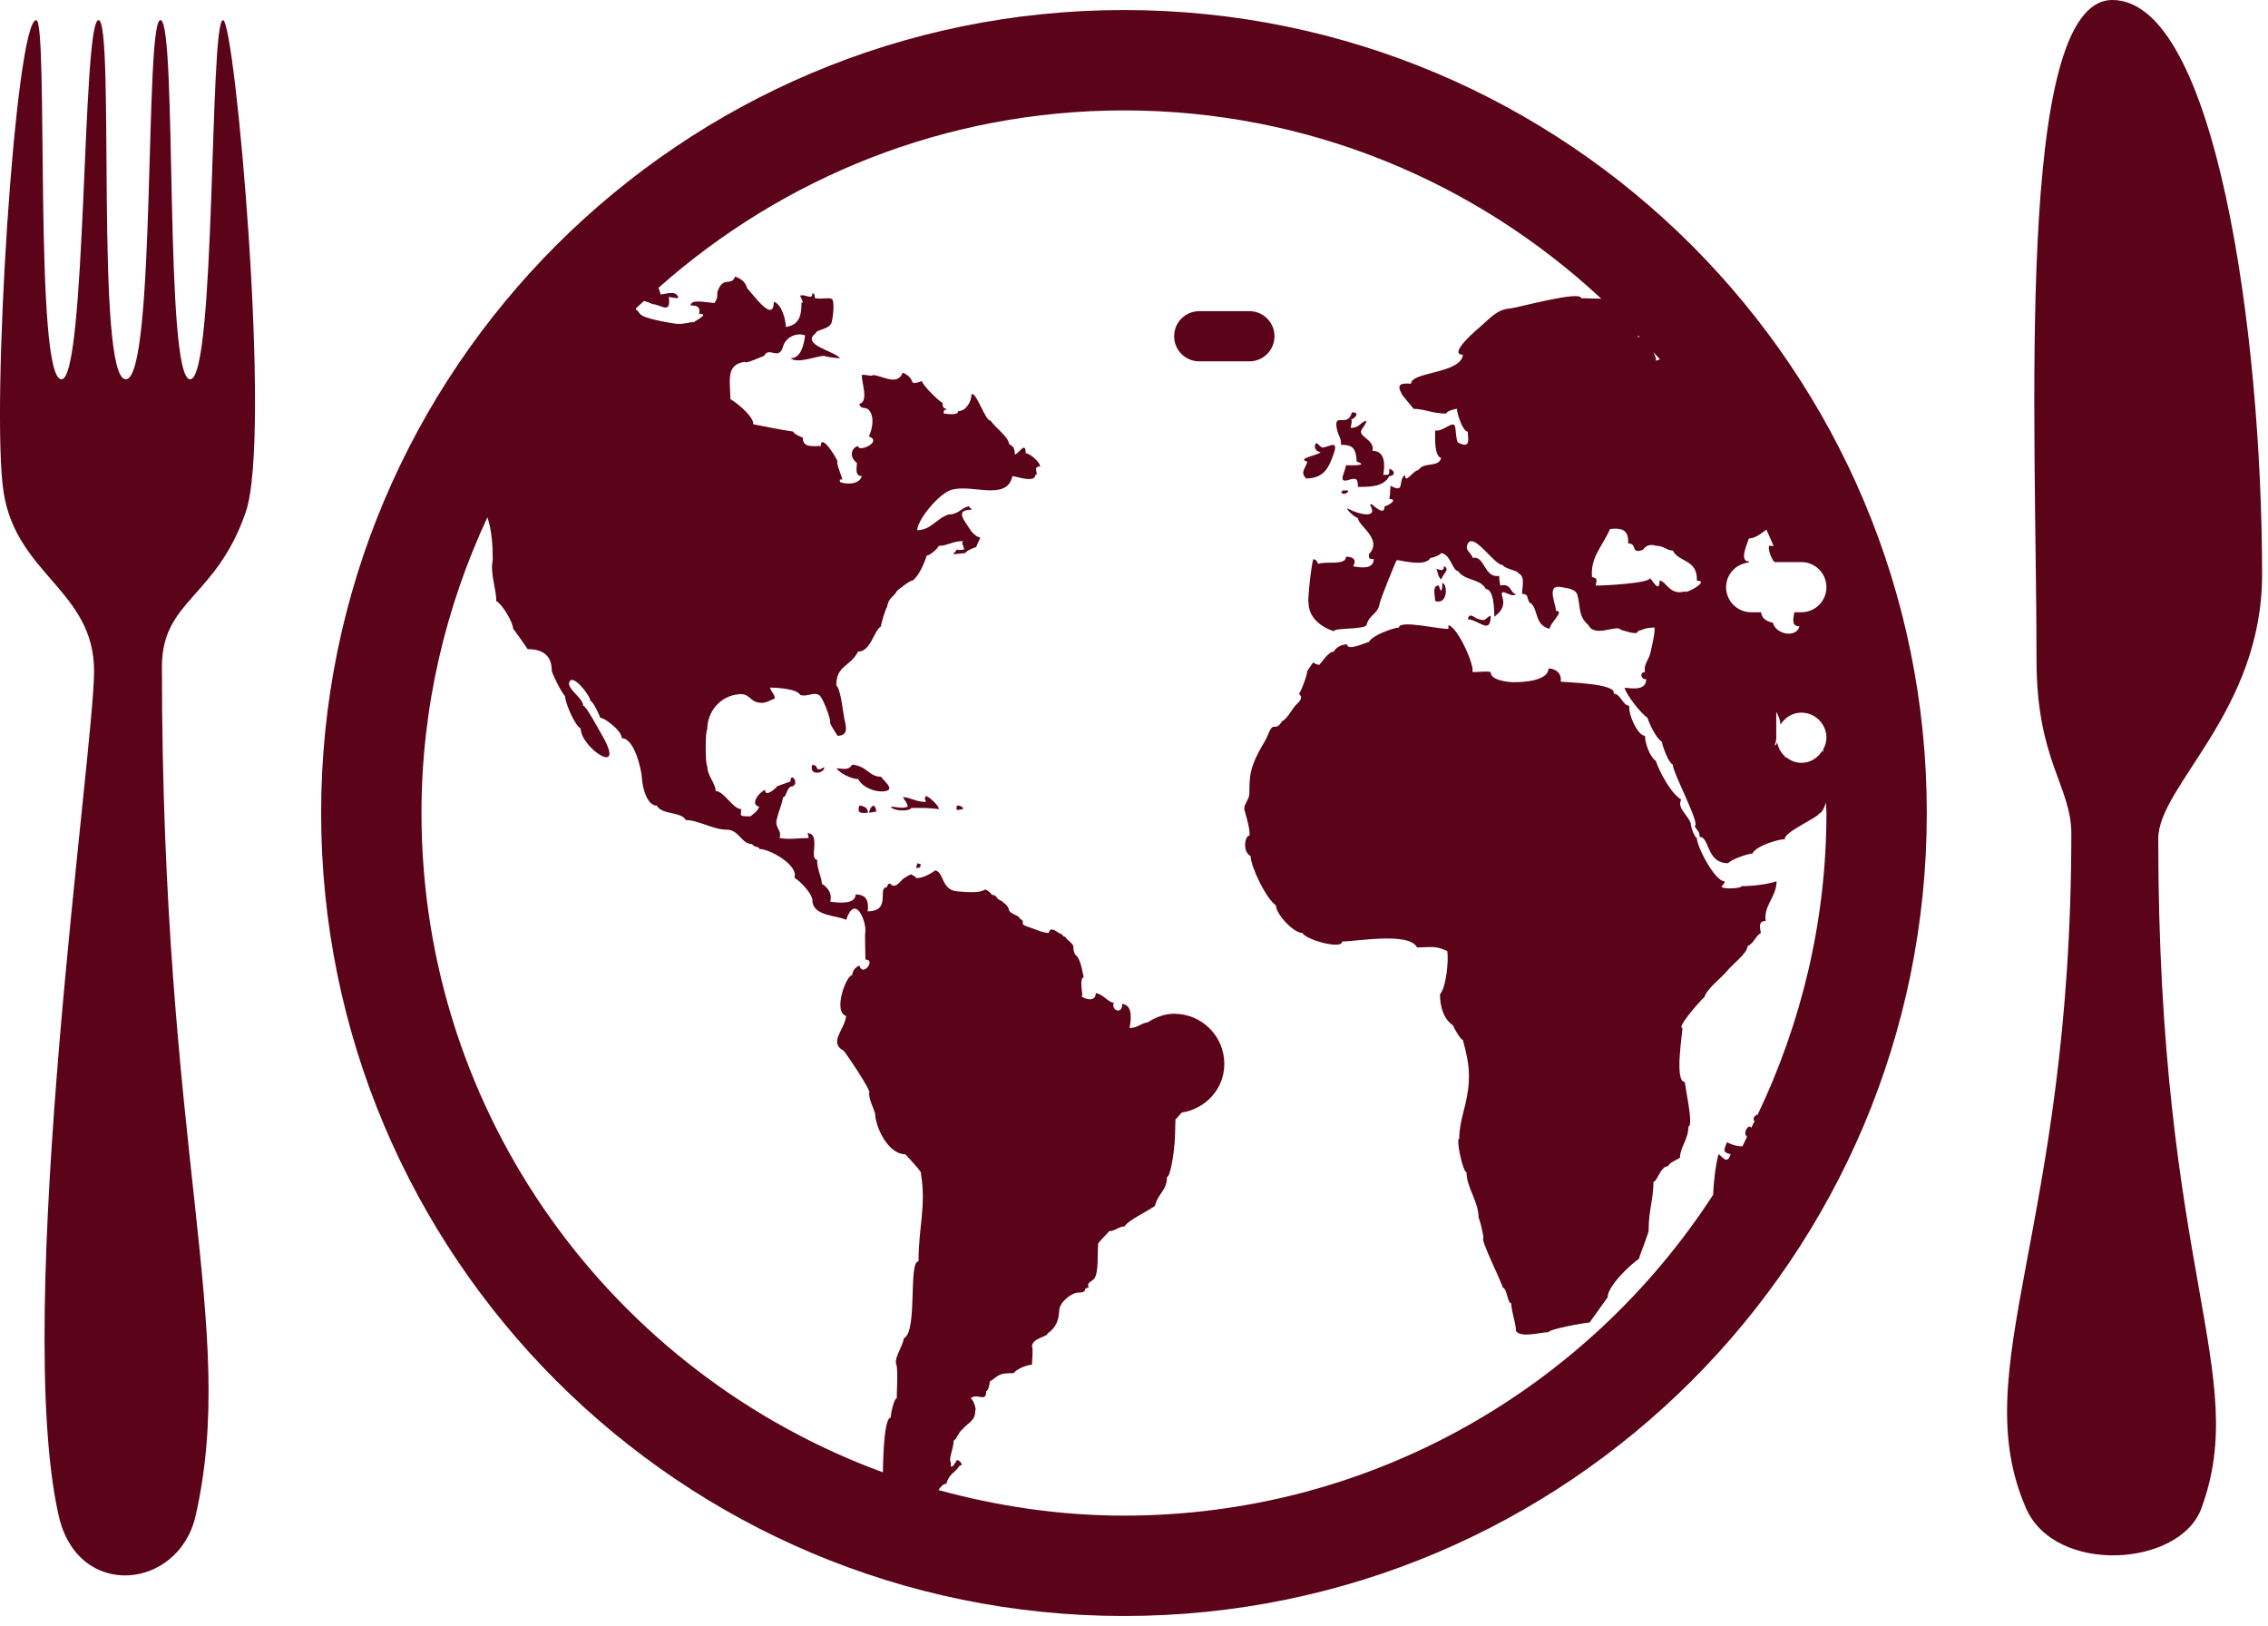 <svg width="113" height="81" viewBox="0 0 113 81" fill="none" xmlns="http://www.w3.org/2000/svg">
<path fill-rule="evenodd" clip-rule="evenodd" d="M4.687 33.433C4.687 37.447 0.623 65.366 2.925 75.506C3.887 79.742 8.91 79.19 9.747 75.506C11.871 66.15 8.068 57.538 8.068 33.213C8.068 29.883 10.779 29.797 12.247 25.5C13.557 21.664 11.707 1.002 11.111 1.002C10.431 1.002 10.764 18.895 9.475 18.895C8.175 18.895 8.832 1.245 8.01 1.002C7.187 0.76 7.791 18.895 6.269 18.895C4.732 18.895 5.731 1.002 4.908 1.002C4.086 1.002 4.317 18.895 3.063 18.895C1.681 18.895 2.424 1.002 1.807 1.002C0.758 1.002 -0.47 20.434 0.182 24.538C0.834 28.643 4.687 29.42 4.687 33.435V33.433Z" fill="#5A0319"/>
<path fill-rule="evenodd" clip-rule="evenodd" d="M103.201 41.516C103.201 61.254 97.896 68.164 100.945 75.133C102.397 78.454 108.611 78.063 109.683 75.133C112.152 68.383 107.532 63.427 107.532 41.783C107.532 39.136 112.706 35.444 112.706 28.621C112.706 16.491 110.359 0 105.246 0C100.345 0 101.467 21.258 101.467 32.884C101.467 37.878 103.201 39.178 103.201 41.517V41.516Z" fill="#5A0319"/>
<g clip-path="url(#clip0_872_12)">
<path d="M56 80.5C33.91 80.5 16 62.59 16 40.5C16 18.41 33.91 0.5 56 0.5C78.09 0.5 96 18.41 96 40.5C96 62.59 78.09 80.5 56 80.5ZM88.42 37.148C88.485 37.115 88.52 37.06 88.545 36.972C88.597 37.25 88.725 37.495 88.93 37.675C88.935 37.7 88.922 37.695 88.935 37.73C88.955 37.73 88.97 37.715 88.987 37.715C89.198 37.885 89.457 38 89.75 38C90.2 38 90.575 37.75 90.795 37.398C90.81 37.415 90.835 37.438 90.847 37.458C90.845 37.417 90.84 37.377 90.835 37.337C90.933 37.16 91 36.965 91 36.75C91 36.06 90.438 35.5 89.75 35.5C89.31 35.5 88.945 35.74 88.72 36.08C88.71 36.072 88.72 36.042 88.692 36.053C88.725 35.958 88.638 35.715 88.5 35.455V36.75C88.5 36.892 88.46 37.02 88.42 37.148ZM30.98 36.773C30.98 36.395 30.12 35.752 29.898 35.752C29.898 35.685 29.547 34.915 29.415 34.915C29.415 34.655 28.503 33.487 28.358 33.998C28.262 34.328 29.055 34.773 29.055 35.155C29.203 35.155 29.823 36.33 29.945 36.535C31.3 38.825 28.933 37.26 28.933 36.29C28.63 36.14 28.152 34.987 28.152 34.672C27.975 34.53 27.45 33.417 27.492 33.417C27.492 32.688 27.09 32.337 26.29 32.337C26.253 32.265 25.58 31.32 25.567 31.32C25.567 31.02 25.027 30.09 24.727 29.942C24.727 29.32 24.407 28.552 24.55 27.907C24.55 27.23 24.515 26.462 24.285 25.767C22.198 30.25 21 35.23 21 40.5C21 55.602 30.585 68.435 43.99 73.343C44.005 72.103 44.097 70.618 44.38 70.618C44.38 70.433 44.538 69.657 44.68 69.657C44.68 69.183 44.737 68.61 44.68 68.04C44.502 67.683 44.915 67.225 45.04 66.662C45.733 66.315 45.242 62.83 45.765 62.83C45.765 61.087 46.155 60.072 45.883 58.458C46.015 58.458 45.095 57.48 45.102 57.498C44.22 57.498 43.602 56.083 43.602 55.462C43.517 55.19 43.3 54.782 43.3 54.445C43.502 54.445 42.038 52.305 42.038 52.347C41.263 51.917 42.08 51.318 42.157 50.612C41.485 50.39 42.165 48.575 42.458 48.575C42.487 48.345 42.608 48.188 42.82 48.097C42.97 48.695 43.667 47.8 43.12 47.8C43.12 47.405 43.075 46.56 43.12 46.362C43.12 45.752 42.58 44.557 42.16 45.822C41.71 45.6 40.575 45.64 40.477 44.925C40.547 44.572 39.83 43.852 39.578 43.727C39.812 43.112 38.36 42.29 37.835 42.29C37.835 42.157 37.557 42.218 37.475 42.05C36.94 42.05 36.818 41.33 36.212 41.33C35.515 41.33 34.812 40.852 34.17 40.852C33.955 40.425 32.958 40.593 32.727 40.133C32.205 40.133 32 39.142 31.985 38.778C31.962 38.328 31.605 36.773 30.98 36.773ZM81.62 16.71C81.615 16.725 81.625 16.715 81.6 16.765C81.638 16.765 81.683 16.808 81.725 16.825C81.688 16.788 81.655 16.75 81.62 16.71ZM82.373 17.538C82.46 17.707 82.525 17.865 82.505 17.962C82.593 17.965 82.635 17.918 82.705 17.9C82.597 17.777 82.48 17.663 82.373 17.538ZM84.545 28.927C84.585 27.848 83.645 28.027 83.347 27.427C83.037 27.427 82.925 27.188 82.505 27.188C82.233 27.095 82.017 27.16 81.86 27.383C81.218 27.628 81.605 27.07 81.123 27.07C81.145 26.453 80.9 26.282 80.22 26.35C79.83 27.23 79.23 27.758 79.32 28.747C79.608 28.812 79.558 28.878 79.5 29.165C79.882 29.185 82.203 29.045 82.203 28.805C82.282 28.805 82.685 29.633 82.685 28.925C83.007 28.925 83.177 29.683 83.948 29.462C83.948 29.617 85.233 28.927 84.545 28.927ZM84.668 41.685C84.713 41.465 84.558 41.367 84.427 41.145C84.77 41.145 83.345 38.502 83.345 38.09C83.127 37.983 82.85 37.227 82.8 36.953C82.507 36.758 82.205 36.117 82.08 35.755C81.782 35.557 81.058 34.672 80.94 34.258C81.37 34.305 82.02 34.392 82.02 33.837C81.73 33.837 81.688 33.48 81.963 33.48C81.873 33.112 82.157 32.847 82.22 32.56C82.295 32.212 82.442 31.677 82.442 31.262C82.03 31.262 81.93 31.332 81.603 31.442C81.603 31.685 80.87 31.383 80.763 31.383C80.605 31.067 79.463 31.793 79.142 31.142C78.625 30.675 78.765 30.315 78.597 29.655C78.513 29.32 78.055 29.3 77.778 29.245C76.995 29.093 77.56 30.177 77.517 30.425C77.998 30.425 77.215 31.02 77.215 31.323C76.405 31.148 76.675 30.245 76.198 30.005C76.055 29.765 76.168 29.585 75.835 29.585C75.835 29.265 76.005 28.685 75.655 28.567C75.655 28.413 74.975 28.35 74.875 28.148C74.445 28.148 73.445 26.523 73.138 27.07C72.945 27.42 73.3 27.505 73.373 27.79C73.995 27.668 73.935 28.815 74.695 28.688C74.695 28.848 74.715 29.01 74.752 29.168C75.315 29.035 75.25 29.585 75.532 29.585C75.328 29.858 74.677 29.15 74.855 29.745C74.957 30.09 74.9 30.385 74.453 30.723C74.453 30.35 74.422 29.345 74.032 29.345C73.767 28.815 72.98 28.942 72.647 28.448C72.377 28.448 72.272 27.608 71.808 27.55C71.72 27.672 71.392 27.79 71.265 27.79C71.013 28.297 69.585 27.843 69.585 27.91C69.562 27.915 68.785 29.815 68.74 30.065C68.653 30.602 68.22 30.613 68.09 31.122C68.025 31.378 66.457 31.258 66.457 31.445C65.78 31.22 65.195 30.745 65.195 30.008C65.14 30.008 65.323 28.125 65.438 27.85C65.575 27.887 65.603 27.935 65.68 28.09C66.095 27.935 67.062 28.192 67.062 27.73C67.465 27.74 67.585 27.9 67.422 28.21C67.797 28.28 68.445 28.375 68.445 27.85C68.225 27.85 68.203 27.83 68.203 27.61C68.922 26.863 67.662 26.188 67.662 25.815C67.407 25.73 66.888 25.177 67.257 25.385C67.57 25.558 68.713 25.915 68.263 25.155C68.293 25.145 68.312 25.125 68.32 25.098C68.448 25.188 68.985 25.74 68.985 25.218C69.132 25.218 69.703 24.858 69.225 24.858C69.27 24.587 69.26 24.363 69.282 24.198C70.045 24.608 69.62 23.918 70.005 23.66C70.005 24.157 70.415 23.42 70.665 23.42C70.963 22.977 71.642 23.32 71.808 22.82C71.44 22.7 71.507 21.78 71.507 21.445C71.95 21.517 72.442 20.848 72.51 21.308C72.535 21.485 72.558 21.975 72.647 22.043C73.305 22.387 73.13 21.845 73.13 21.505C72.91 21.505 72.618 20.735 72.588 20.365C72.407 20.39 72.118 20.465 72.045 20.602C71.39 20.602 70.945 20.365 70.425 20.365C70.385 20.285 69.76 19.585 69.825 19.585C69.46 18.957 70.19 19.14 70.305 19.11C70.305 18.515 72.782 18.62 72.89 17.67C72.075 17.67 73.73 16.29 73.73 16.295C74.282 15.822 74.575 15.415 75.263 15.363C75.552 15.342 78.778 14.453 78.778 14.855C78.907 14.86 79.338 14.865 79.782 14.88C73.54 9.075 65.198 5.5 56 5.5C47.093 5.5 38.985 8.855 32.807 14.338C32.862 14.463 32.905 14.582 32.903 14.668C33.23 14.645 33.7 14.435 33.805 14.85C33.642 14.848 33.48 14.828 33.325 14.787C33.44 15.715 32.92 15.148 32.485 15.148C32.485 15.125 32.292 15.047 32.087 14.992C31.955 15.117 31.815 15.235 31.683 15.36C31.698 15.4 31.675 15.402 31.7 15.447C31.84 15.447 31.767 15.665 32.167 15.797C32.63 15.955 33.138 16.043 33.625 16.12C34.02 16.183 34.248 16.047 34.585 16.047C34.585 15.998 35.41 15.63 34.828 15.63C34.907 15.3 34.76 15.217 34.405 15.213C34.435 14.863 35.267 15.092 35.608 15.092C35.867 14.655 35.615 14.707 35.845 14.31C36.12 13.822 36.447 14.245 36.627 13.777C36.9 13.877 37.142 14.025 37.23 14.37C37.447 14.55 38.553 16.18 38.553 15.027C38.947 15.16 39.145 15.9 39.153 16.288C39.87 16.183 39.932 15.645 39.932 15.088C40.097 15.088 39.873 14.82 39.873 14.727C40.14 14.63 40.475 14.982 40.475 14.61C40.59 14.61 40.595 14.725 40.595 14.85C40.968 14.922 41.208 14.807 41.435 14.887C41.593 14.943 41.513 15.76 41.44 16.047C41.35 16.413 40.653 16.418 40.653 16.587C39.862 17.177 41.585 17.485 41.855 17.845C41.693 17.845 41.075 17.765 41.075 17.727C40.685 17.727 39.74 18.14 39.392 17.845C39.877 17.845 40.04 17.262 40.115 16.707C39.667 16.54 39.14 16.815 39.015 17.26C38.805 17.995 38.318 17.23 38.072 17.725C37.977 17.755 37.11 18.157 37.11 18.023C36.135 18.16 36.39 18.988 36.39 19.88C36.778 20.113 37.565 20.775 37.53 21.137C38.405 21.293 38.725 21.385 39.513 21.497C39.578 21.625 39.837 21.745 39.995 21.795C39.995 22.31 40.462 22.218 40.895 22.218C40.895 21.56 41.66 22.765 41.735 22.995C41.63 22.995 41.915 23.668 41.975 23.895C41.855 23.852 41.818 23.895 41.855 24.015C42.235 24.155 42.837 24.115 42.938 23.715C42.572 23.715 42.695 23.297 42.695 23.055C42.32 22.805 42.377 22.323 42.755 22.218C42.755 22.558 43.992 22.005 43.295 21.74C43.465 21.358 43.58 20.77 43.303 20.438C43.125 20.227 42.903 20.438 42.815 20.122C43.288 20.005 42.94 19.105 42.935 18.685C43.085 18.628 43.475 18.78 43.475 18.685C43.938 18.685 44.708 19.27 44.977 18.562C45.75 18.915 45.135 19.25 45.94 18.983C45.94 19.172 46.847 20.06 46.962 20.06C46.962 20.102 46.94 20.36 47.14 20.36C47.14 20.552 47.02 20.25 47.02 20.598C47.133 20.61 47.742 20.72 47.742 20.48C48.13 20.48 48.403 20.005 48.403 19.642C48.645 19.485 49.07 20.96 49.362 20.96C49.578 21.295 50.265 21.782 50.265 22.098C50.41 22.245 50.562 22.205 50.562 22.637C50.745 22.637 51.105 21.92 51.105 22.578C51.275 22.578 51.77 22.942 51.828 23.235C51.395 23.235 51.805 23.655 51.583 23.655C51.583 24.07 50.655 23.74 50.445 23.715C50.157 25.003 48.422 24.078 47.373 24.41C46.82 24.585 45.752 25.802 45.695 26.41C46.365 26.418 46.66 25.83 47.258 25.63C47.745 25.63 47.84 25.335 48.28 25.212C48.28 25.335 48.4 25.27 48.4 25.392C47.545 25.392 48.065 25.945 48.315 26.348C48.47 26.598 48.648 26.718 48.845 26.795C48.763 26.94 48.695 27.085 48.642 27.247C48.642 27.25 48.64 27.247 48.64 27.25C48.477 27.305 48.16 27.422 48.097 27.55C47.13 27.657 47.608 27.593 47.672 27.36C47.708 27.442 48.055 27.367 48.04 27.37C47.983 27.08 47.895 27.12 47.98 26.953C47.455 26.953 47.2 27.192 46.778 27.192C46.708 27.335 46.34 27.672 46.178 27.672C46.055 28.043 45.778 28.715 45.455 28.93C45.455 28.832 44.6 29.468 44.675 29.468C44.485 29.775 44.278 29.765 44.193 30.245C44.135 30.275 43.892 31.078 43.892 31.203C43.52 31.45 43.383 32.46 42.75 32.46C42.362 33.23 41.667 33.127 41.667 34.138C41.903 34.377 41.992 35.44 42.065 35.78C42.155 36.203 42.295 36.642 41.73 36.653C41.69 36.59 41.295 35.992 41.367 35.992C41.367 35.745 41.065 34.953 40.888 34.705C40.65 34.373 40.21 34.758 39.865 34.612C39.718 34.318 38.72 34.252 38.365 34.252C38.422 34.475 38.585 34.545 38.605 34.792C38.31 34.913 38.14 35.047 37.835 35.005C37.312 34.932 37.375 34.525 36.8 34.583C35.88 34.675 35.237 35.438 35.237 36.35C35.135 36.35 35.135 38.148 35.237 38.148C35.237 38.655 35.657 39.023 35.657 39.405C36.065 39.405 36.523 40.303 36.92 40.303C36.965 40.62 36.72 40.67 37.4 40.665C37.4 40.63 37.77 40.432 37.82 40.185C37.35 40.07 37.818 39.465 38.12 39.347C38.12 39.775 38.72 39.205 38.72 39.167C38.788 39.14 39.383 38.928 39.383 38.928C39.383 38.443 39.835 38.975 39.502 39.167C39.178 39.167 39.203 39.708 39.023 39.708C38.945 40.093 38.792 40.428 38.703 40.803C38.587 41.265 38.962 41.312 38.843 41.745C39.32 41.835 39.803 41.748 40.285 41.745C40.288 41.66 40.27 41.578 40.225 41.505C40.922 41.505 40.285 42.822 40.708 42.822C40.708 43.32 40.947 43.708 40.947 44.02C41.273 44.235 41.468 44.523 41.367 44.917C41.767 44.97 42.627 45.072 42.627 44.557C43.235 44.557 43.278 44.97 43.233 45.395C44.443 45.395 43.685 44.197 44.19 44.197C44.237 44 44.32 43.965 44.438 44.095C44.685 44.227 44.873 43.847 45.07 43.727C45.133 43.685 45.352 43.557 45.392 43.557C45.562 43.66 45.578 43.63 45.653 43.745C45.983 43.742 46.315 43.557 46.597 43.362C47.03 43.415 46.89 44.345 47.7 44.403C48.025 44.425 48.778 44.515 49.057 44.322C49.127 44.275 49.385 44.485 49.413 44.575C49.682 44.575 49.663 44.81 49.778 44.805C49.805 44.858 49.845 44.877 49.9 44.862C49.935 44.965 50.15 44.995 50.263 45.28C50.263 45.54 50.803 45.585 50.803 45.758C51.19 45.953 50.67 46.005 51.265 46.185C51.593 46.288 51.895 46.453 52.248 46.477C52.36 46.05 52.725 46.535 52.91 46.535C53.005 46.73 53.055 46.583 53.148 46.775C53.705 47.24 53.337 47.06 53.568 47.555C53.835 47.73 53.92 48.34 53.992 48.693C53.778 48.693 53.93 49.515 53.93 49.593C53.67 49.593 54.595 50.085 54.595 49.47C54.975 49.532 55.225 49.947 55.495 49.947C55.337 50.31 55.915 50.583 55.915 50.01C56.485 50.068 56.333 50.917 56.278 51.208C56.7 51.208 56.822 50.972 57.182 50.928C57.572 50.68 58.008 50.5 58.5 50.5C59.883 50.5 61 51.617 61 53C61 54.245 60.072 55.233 58.88 55.422C58.72 55.605 58.575 55.763 58.565 55.763C58.565 55.883 58.538 57.078 58.502 57.078C58.502 57.318 58.32 58.635 58.142 58.635C58.142 59.312 57.7 59.435 57.542 60.072C57.178 60.343 56.19 60.792 56.038 61.09C55.755 61.09 55.545 61.33 55.258 61.33C55.218 61.413 54.605 61.99 54.715 61.99C54.67 62.415 54.748 63.415 54.517 63.695C54.362 63.88 54.14 63.86 54.237 64.15C53.9 64.15 54.258 64.39 53.725 64.39C53.39 64.39 52.792 64.868 52.775 65.272C52.752 65.767 52.62 66.125 52.195 66.427C52.195 66.597 51.415 66.647 51.415 67.088C51.487 67.088 51.415 67.903 51.415 67.985C51.182 67.978 50.612 68.21 50.515 68.403C49.73 68.403 49.825 68.483 49.315 68.823C49.315 68.927 49.242 69.3 49.135 69.3C49.135 69.907 48.703 69.355 48.352 69.662C48.49 69.662 48.665 70.26 48.593 70.26C48.593 70.787 48.265 70.832 47.932 71.22C47.775 71.325 47.625 71.76 47.513 71.76C47.513 72.115 47.335 72.438 47.335 72.778C47.41 72.778 47.34 72.93 47.392 73.073C47.56 73.025 47.565 72.835 47.633 72.835C47.633 72.535 48.11 73.013 47.812 73.013C47.565 73.388 47.297 73.395 47.15 73.912C47 73.912 46.87 74.058 46.76 74.228C49.705 75.03 52.795 75.5 56 75.5C68.31 75.5 79.115 69.13 85.355 59.517C85.392 58.633 85.53 57.788 85.627 57.495C85.873 57.675 86.055 58.013 86.228 57.495C85.795 57.41 85.9 57.26 86.047 56.898C86.213 56.998 86.545 57.12 86.815 57.102C86.897 56.947 86.963 56.782 87.045 56.627C86.8 56.438 87.138 55.945 87.255 56.185C87.317 56.065 87.373 55.94 87.43 55.82C87.403 55.812 87.41 55.83 87.37 55.818C87.37 55.6 87.41 55.627 87.552 55.517C87.555 55.54 87.552 55.54 87.558 55.56C89.74 50.992 91 45.9 91 40.5C91 40.322 90.975 40.153 90.972 39.975C90.907 40.22 90.785 40.485 90.612 40.545C90.612 40.703 88.825 41.48 88.933 41.803C88.618 41.803 87.513 42.117 87.31 42.52C87.088 42.52 86.19 42.837 86.108 43C84.993 43.002 85.205 41.685 84.668 41.685ZM89.75 28H88.422C88.412 27.988 88.403 27.985 88.392 27.968C88.325 27.968 88.043 27.332 88.153 27.188C88.26 27.188 88.31 27.198 88.368 27.203C88.255 26.927 88.132 26.657 88.01 26.385C87.74 26.57 87.502 26.805 87.13 26.828C87.13 26.93 86.597 27.965 87.13 27.965C87.13 27.985 87.14 28 87.145 28.017C86.507 28.078 86 28.598 86 29.25C86 29.94 86.56 30.5 87.25 30.5H87.743C87.772 30.727 87.895 30.925 88.332 31.023C88.47 31.6 89.5 31.805 89.655 31.2C89.22 31.2 89.362 30.782 89.4 30.5H89.75C90.438 30.5 91 29.94 91 29.25C91 28.56 90.438 28 89.75 28ZM86.108 44.255C86.195 44.26 86.772 44.245 86.772 44.142C87.295 44.142 88.002 44.07 88.515 43.9C88.515 44.675 87.862 45.108 87.972 45.877C87.54 45.877 87.73 46.322 87.73 46.475C87.45 46.648 87.407 46.962 87.07 47.135C87.07 47.483 86.29 48.057 86.06 48.355C85.8 48.688 85.017 49.265 84.915 49.688C84.942 49.587 83.485 51.205 83.825 51.205C83.825 51.508 83.415 53.9 83.945 53.9C83.945 54.11 84.397 56.117 84.123 56.117C84.123 56.763 83.703 57.157 83.703 57.672C83.498 57.812 83.205 57.89 83.103 58.095C82.735 58.095 82.558 58.875 82.382 58.875C82.382 59.708 82.14 60.325 82.14 61.27C82.207 61.27 81.66 62.617 81.66 62.705C81.218 63.002 80.097 64.07 80.097 64.625C80.097 64.625 79.317 65.72 79.198 65.882C78.963 65.882 77.153 66.222 77.153 66.362C76.767 66.362 75.772 66.665 75.532 66.302C75.532 65.922 75.325 65.44 75.293 64.922C75.108 64.922 75.078 64.145 74.873 64.145C74.873 63.98 73.725 61.688 73.91 61.688C73.91 61.45 73.705 60.67 73.67 60.67C73.67 59.845 73.067 59.157 73.067 58.395C72.89 58.395 72.522 56.72 72.707 56.72C72.707 55.84 73.015 55.265 73.142 54.288C73.285 53.215 73.075 52.562 72.888 51.805C72.785 51.805 72.44 51.233 72.405 51.087C71.922 50.767 71.745 50.133 71.745 49.532C72.06 49.172 72.185 47.82 72.108 47.375C71.5 47.087 71.257 47.195 70.603 47.195C70.215 46.417 67.612 46.898 66.875 46.898C66.875 47.322 65.062 46.815 64.892 46.477C64.45 46.477 63.572 45.538 63.572 45.1C63.087 44.778 62.312 43.172 62.312 42.645C61.892 42.435 62.02 41.625 62.25 41.625C62.307 41.4 62.102 40.69 62.005 40.352C61.932 40.1 62.25 39.828 62.25 39.528C62.25 38.693 62.27 38.307 62.737 37.415C62.885 37.135 63.072 36.873 63.21 36.523C63.46 35.895 63.535 36.492 63.873 35.932C64.195 35.773 64.382 35.237 64.715 34.975C64.86 34.782 64.865 34.703 64.715 34.555C64.78 34.555 65.135 33.633 65.135 33.42C65.605 32.767 65.272 33.065 65.735 33.12C65.905 32.935 66.188 32.46 66.455 32.46C66.573 32.227 66.868 32.1 67.118 32.1C67.118 32.46 68.097 31.983 68.2 31.983C68.368 31.645 69.448 31.262 69.703 31.262C69.703 30.852 71.832 31.378 72.168 31.323C72.168 31.262 72.168 31.203 72.168 31.142C72.623 31.25 73.453 33.075 73.368 33.48C73.718 33.48 74.043 33.422 74.27 33.48C74.27 33.867 75 33.962 75.332 33.98C75.795 34.002 77.153 33.932 77.153 33.3C77.51 33.3 77.828 33.55 77.757 33.958C78.162 34.002 80.57 34.05 80.4 34.555C80.752 34.555 80.843 35.157 81.18 35.157C81.112 35.572 81.6 36.655 81.96 36.655C81.96 37.015 82.185 37.678 82.502 37.91C82.672 38.425 83.235 39.51 83.763 39.828C83.537 40.252 84.105 40.602 84.245 41.025C84.213 41.025 84.368 41.653 84.543 41.745C84.543 42.17 85.438 43.903 85.927 43.903C85.96 44.112 85.468 44.208 86.108 44.255ZM73.13 30.843C73.222 30.485 73.433 30.762 73.627 30.828C74.09 30.977 73.93 30.82 74.272 30.665C74.272 31.64 73.713 30.9 73.13 30.843ZM71.865 29.045C72.11 29.045 72.177 30.145 71.505 29.942C71.505 29.67 71.332 29.165 71.688 29.165C71.79 29.59 71.865 29.418 71.865 29.045ZM71.567 28.328C71.845 28.448 71.968 28.407 71.927 28.207C72.293 28.328 71.88 28.587 71.808 28.867C71.62 28.683 71.677 28.617 71.567 28.328ZM65.135 22.995C64.545 22.843 65.743 22.668 65.795 22.517C65.595 22.517 65.457 22.31 65.535 22.135C65.625 21.927 65.772 22.383 65.978 22.28C66.22 22.255 66.698 21.892 66.453 22.593C66.203 23.302 65.975 23.823 65.075 23.835C64.752 23.51 65.062 23.34 65.135 22.995ZM67.36 20.54C67.845 20.54 67.42 20.9 67.312 20.9C67.395 20.933 67.297 21.223 67.297 21.317C67.748 21.312 67.755 21.038 68.078 20.957C68.01 21.36 67.56 21.438 68 21.782C68.233 21.965 68.47 22.18 68.377 22.457C68.95 22.457 69.035 23.008 68.918 23.655C69.235 23.655 69.22 23.67 69.22 23.352C69.528 23.438 69.505 23.715 69.22 23.715C68.935 24.277 68.188 24.253 67.657 24.253C67.653 23.817 67.57 23.79 67.168 23.913C66.618 24.08 67.047 23.475 67.058 23.175C67.118 23.175 68.305 23.23 67.597 22.995C67.56 22.35 67.415 22.157 66.817 22.157C66.817 21.718 66.662 21.75 66.59 21.267C66.487 20.555 67.147 21.317 67.36 20.54ZM67.177 24.433C67.177 24.58 66.877 24.698 66.817 24.49C66.875 24.51 66.897 24.49 66.875 24.433C66.978 24.433 67.08 24.433 67.177 24.433ZM62.25 18H59.75C59.06 18 58.5 17.44 58.5 16.75C58.5 16.06 59.06 15.5 59.75 15.5H62.25C62.94 15.5 63.5 16.06 63.5 16.75C63.5 17.44 62.94 18 62.25 18ZM47.685 40.125C47.825 40.125 47.987 40.18 47.987 40.305C47.805 40.305 47.57 40.477 47.685 40.125ZM45.405 40.248C45.305 40.438 44.495 40.405 44.383 40.185C44.682 40.185 44.915 40.307 45.222 40.185C45.222 40.02 45.085 39.888 44.983 39.708C45.31 39.708 45.678 39.958 46.125 39.947C46.125 39.67 46.002 40.008 46.125 39.648C46.312 39.695 46.765 40.125 46.785 40.305C46.127 40.235 46.097 40.248 45.405 40.248ZM42.76 38.81C42.453 38.81 41.86 38.542 41.678 38.27C41.975 38.282 42.27 38.405 42.458 38.09C43.22 38.167 43.288 38.693 43.9 38.693C44.015 38.895 44.67 39.36 44.038 39.42C43.56 39.465 42.96 39.205 42.76 38.81ZM43.24 40.487C43.017 40.487 42.65 40.585 42.82 40.125C43.115 40.165 43.255 40.288 43.24 40.487ZM43.66 40.428C43.54 40.447 43.42 40.468 43.3 40.487C43.335 40.21 43.597 39.9 43.66 40.428ZM45.883 43.06C45.835 43.227 45.843 43.237 45.645 43.237C45.665 43.16 45.682 43.083 45.703 43C45.765 43.02 45.822 43.04 45.883 43.06ZM40.475 38.09C40.532 38.11 40.595 38.133 40.655 38.15C40.733 38.447 40.895 38.3 41.075 38.21C41.075 38.557 40.27 38.657 40.475 38.09Z" fill="#5A0319"/>
</g>
<defs>
<clipPath id="clip0_872_12">
<rect width="80" height="80" fill="white" transform="translate(16 0.5)"/>
</clipPath>
</defs>
</svg>
